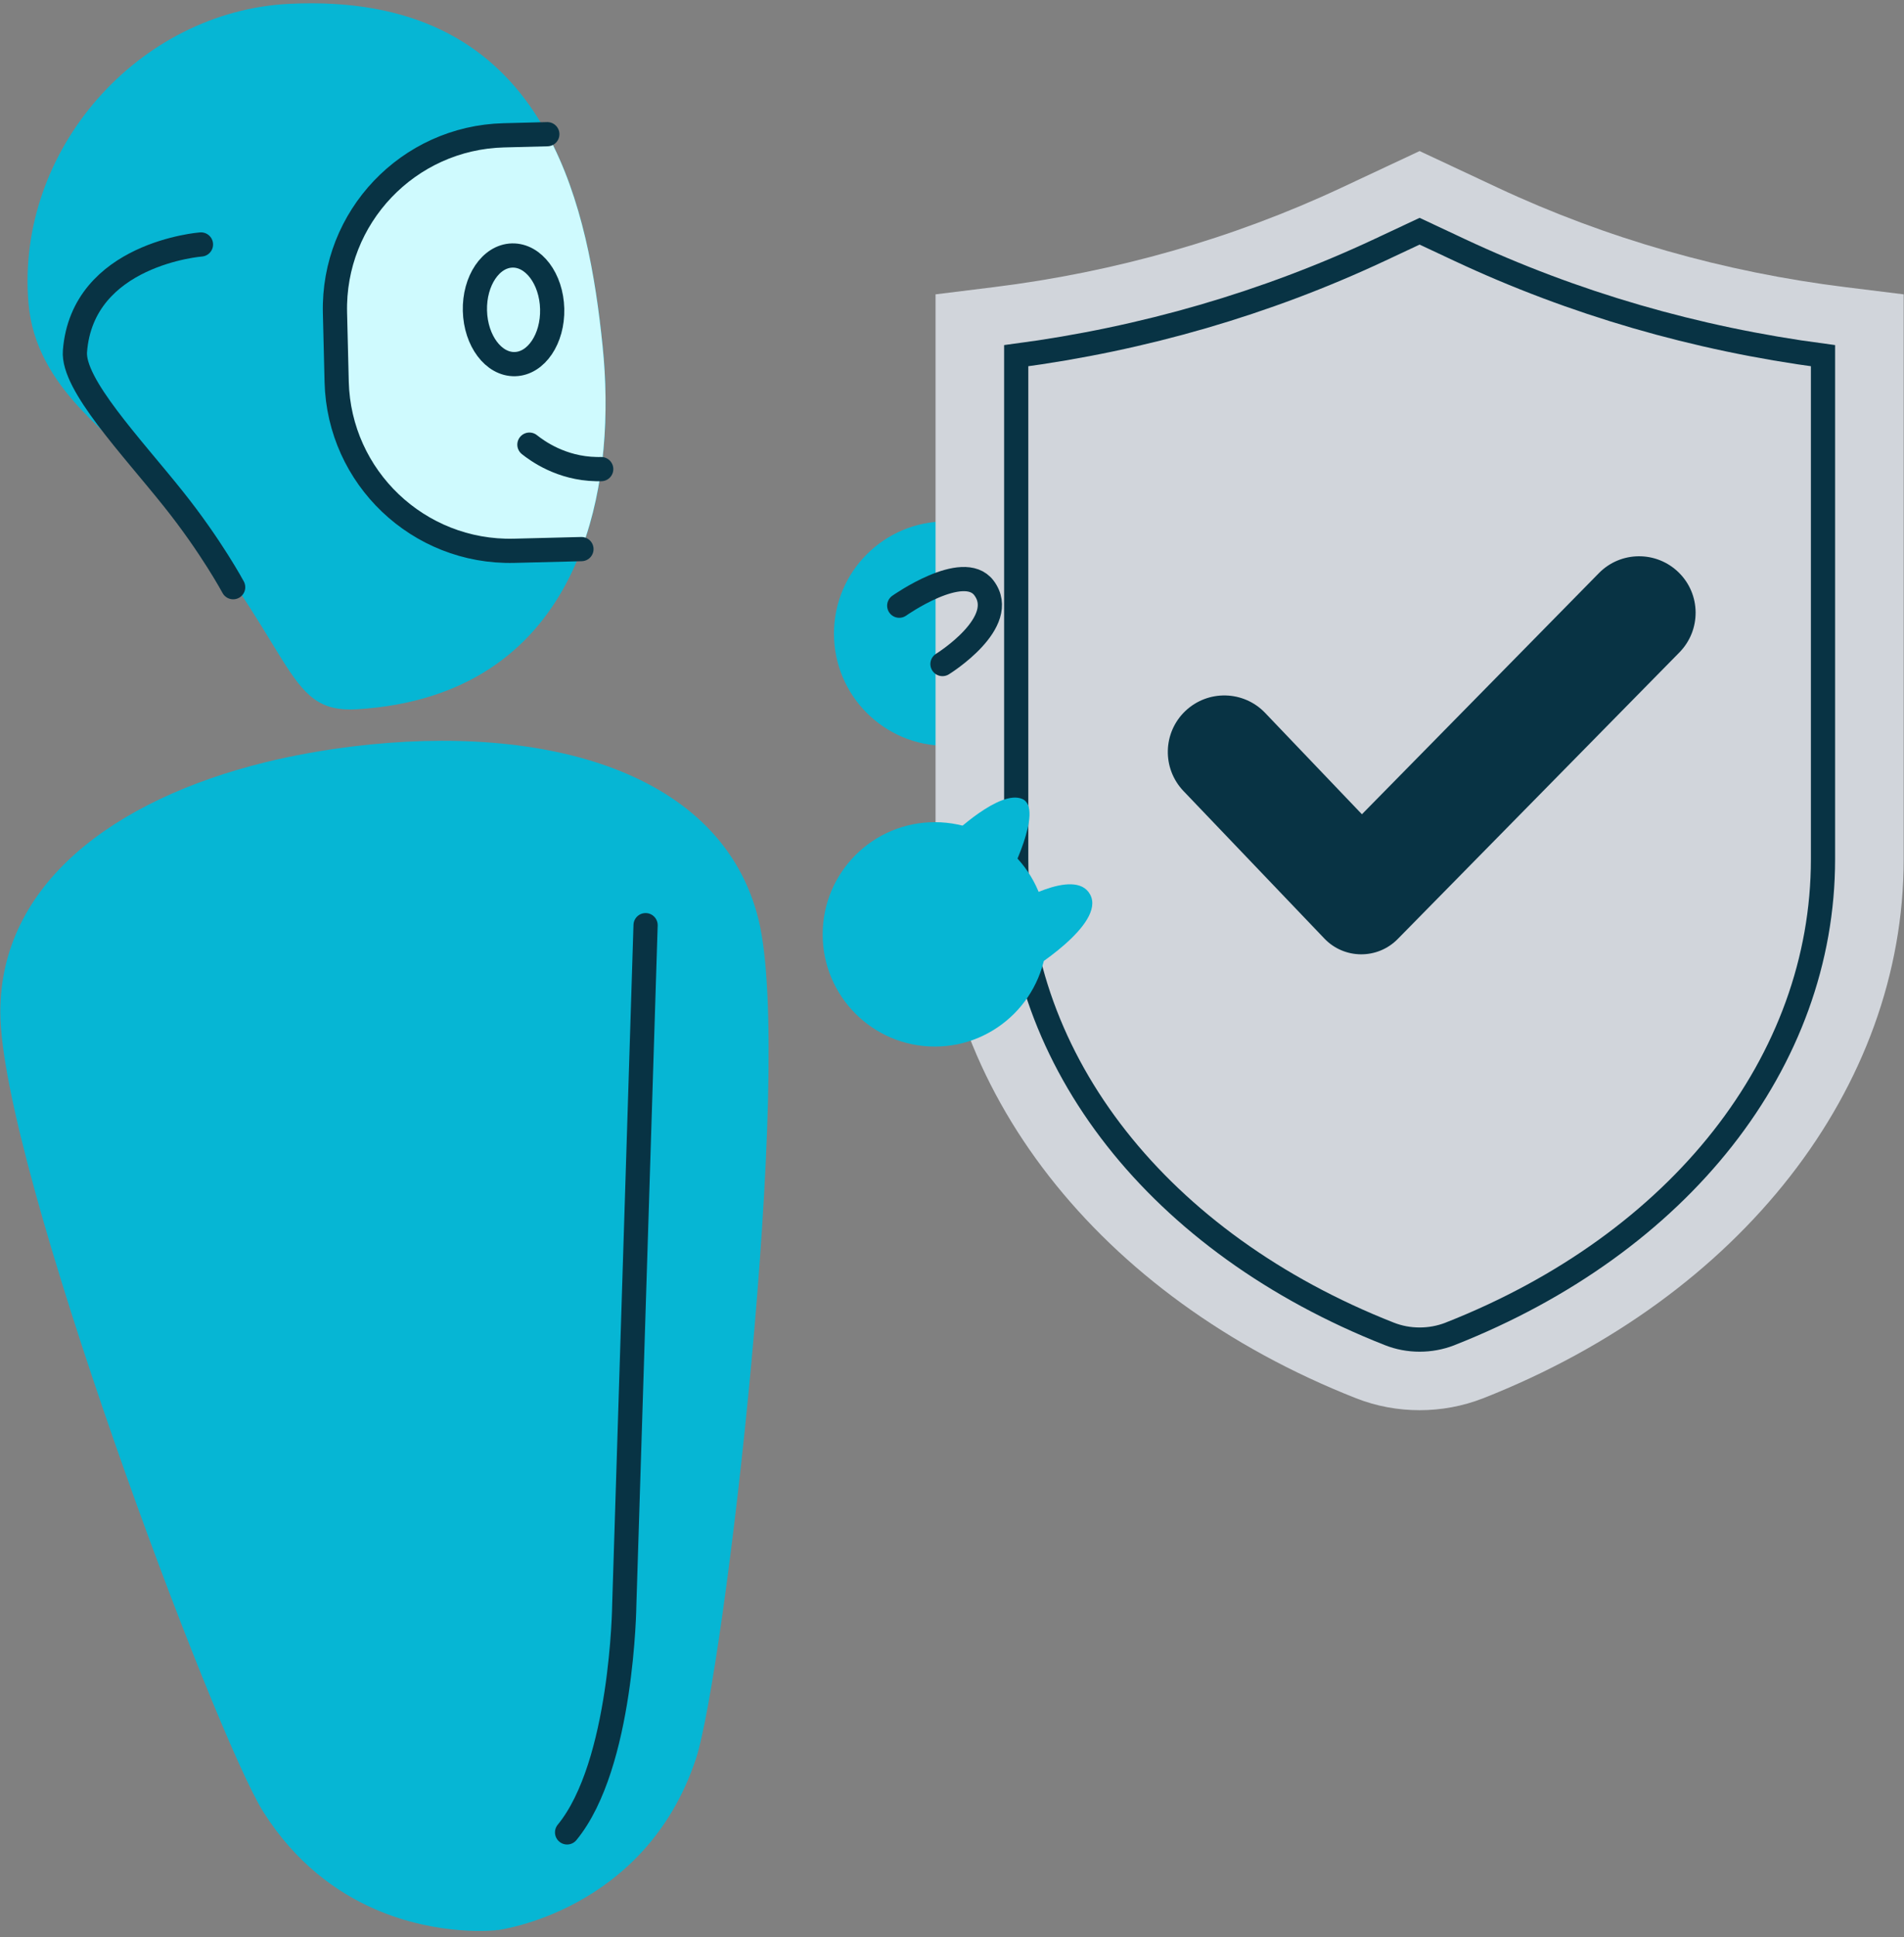 <svg xmlns="http://www.w3.org/2000/svg" width="236" height="240" viewBox="0 0 236 240" fill="none">
  <rect x="0" y="0" width="236" height="240" fill="#808080" stroke="none"/>
  <path d="M35.87 0.475C17.19 1.395 1.94 18.565 3.53 37.545C4.42 48.235 14.13 53.905 18.91 59.345C37.12 80.075 34.85 88.455 44.3 87.865C71.18 86.195 76.68 62.255 74.7 42.865C72.71 23.485 66.87 -1.045 35.87 0.475Z" fill="#06B6D4"/>
  <path d="M41.78 38.745L41.99 47.305C42.29 59.155 52.14 68.515 63.98 68.225L72.08 68.025C75.02 60.195 75.54 51.125 74.69 42.865C73.81 34.225 72.16 24.555 67.84 16.625L62.69 16.755C50.85 17.055 41.48 26.905 41.78 38.745Z" fill="#CFFAFE"/>
  <path d="M67.84 16.625L62.44 16.765C50.6 17.065 41.23 26.915 41.52 38.755L41.73 47.315C42.03 59.165 51.88 68.525 63.72 68.235L72.07 68.025" stroke="#083344" stroke-width="3" stroke-miterlimit="10" stroke-linecap="round" stroke-linejoin="round"/>
  <path d="M74.52 58.115C74.33 58.115 74.12 58.125 73.92 58.115C69.53 58.035 66.56 55.825 65.62 55.085" stroke="#083344" stroke-width="3" stroke-miterlimit="10" stroke-linecap="round" stroke-linejoin="round"/>
  <path d="M63.823 45.109C66.467 45.043 68.536 41.977 68.443 38.261C68.35 34.546 66.131 31.587 63.486 31.653C60.841 31.719 58.773 34.785 58.866 38.501C58.959 42.217 61.178 45.175 63.823 45.109Z" stroke="#083344" stroke-width="3" stroke-miterlimit="10" stroke-linecap="round" stroke-linejoin="round"/>
  <path d="M32.64 224.465C36.63 230.775 41.68 234.415 46.43 236.495C54.43 239.995 61.62 239.115 61.62 239.115L61.59 238.885L61.65 239.115C61.65 239.115 79.94 236.875 86.25 217.915C89.75 207.415 98.51 132.205 94.02 113.925C89.52 95.655 67.69 89.535 43.7 92.475C39.97 92.935 36.35 93.585 32.88 94.435C14.07 99.075 0.01 109.545 0.04 125.425C0.09 144.235 26.71 215.115 32.64 224.465Z" fill="#06B6D4"/>
  <path d="M80.02 114.615L77.38 198.775C77.38 198.775 77.17 218.635 70.29 227.005" stroke="#083344" stroke-width="3" stroke-miterlimit="10" stroke-linecap="round" stroke-linejoin="round"/>
  <path d="M24.91 30.285C24.91 30.285 10.23 31.405 9.29 43.515C8.97 47.625 16.26 55.265 21.46 61.775C26.21 67.715 28.9 72.745 28.9 72.745" stroke="#083344" stroke-width="3" stroke-miterlimit="10" stroke-linecap="round" stroke-linejoin="round"/>
  <path d="M117.27 92.395C124.947 92.395 131.17 86.172 131.17 78.495C131.17 70.819 124.947 64.595 117.27 64.595C109.593 64.595 103.37 70.819 103.37 78.495C103.37 86.172 109.593 92.395 117.27 92.395Z" fill="#06B6D4"/>
  <path d="M235.96 36.465V106.445C235.96 134.775 215.76 160.655 183.84 173.225H183.83C178.82 175.195 173.09 175.195 168.09 173.225C136.16 160.655 115.96 134.775 115.96 106.445V36.465L123.15 35.575C138.24 33.715 152.84 29.545 166.27 23.255L175.96 18.715L185.65 23.255C199.09 29.545 213.68 33.715 228.77 35.575L235.96 36.465Z" fill="#D1D5DB"/>
  <path d="M175.96 165.955C174.65 165.955 173.39 165.715 172.2 165.245C143.67 154.015 125.96 131.485 125.96 106.445V44.065C141.75 41.975 156.89 37.575 170.99 30.975L175.96 28.645L180.93 30.975C195.02 37.575 210.17 41.975 225.96 44.065V106.445C225.96 131.485 208.25 154.015 179.74 165.245L179.67 165.275C178.49 165.725 177.25 165.955 175.96 165.955Z" stroke="#083344" stroke-width="3" stroke-miterlimit="10" stroke-linecap="round"/>
  <path d="M164.15 116.265L146.69 97.995C144.02 95.195 144.12 90.765 146.91 88.095C149.71 85.425 154.14 85.525 156.81 88.315L168.81 100.875L198.18 71.005C200.89 68.245 205.32 68.215 208.08 70.925C210.84 73.635 210.87 78.065 208.16 80.825L173.25 116.325C170.74 118.885 166.62 118.855 164.15 116.265Z" fill="#083344"/>
  <path d="M111.46 75.035C111.46 75.035 119.38 69.445 121.95 72.825C125.19 77.095 116.82 82.265 116.82 82.265" stroke="#083344" stroke-width="3" stroke-miterlimit="10" stroke-linecap="round" stroke-linejoin="round"/>
  <path d="M115.87 129.655C123.547 129.655 129.77 123.432 129.77 115.755C129.77 108.079 123.547 101.855 115.87 101.855C108.193 101.855 101.97 108.079 101.97 115.755C101.97 123.432 108.193 129.655 115.87 129.655Z" fill="#06B6D4"/>
  <path d="M118.08 103.385C118.08 103.385 123.89 97.775 126.7 98.975C129.51 100.175 124.9 109.005 124.9 109.005L125.3 112.215C125.3 112.215 133.22 107.305 135.12 110.815C137.13 114.525 127.3 120.435 127.3 120.435L118.08 103.385Z" fill="#06B6D4"/>
</svg>